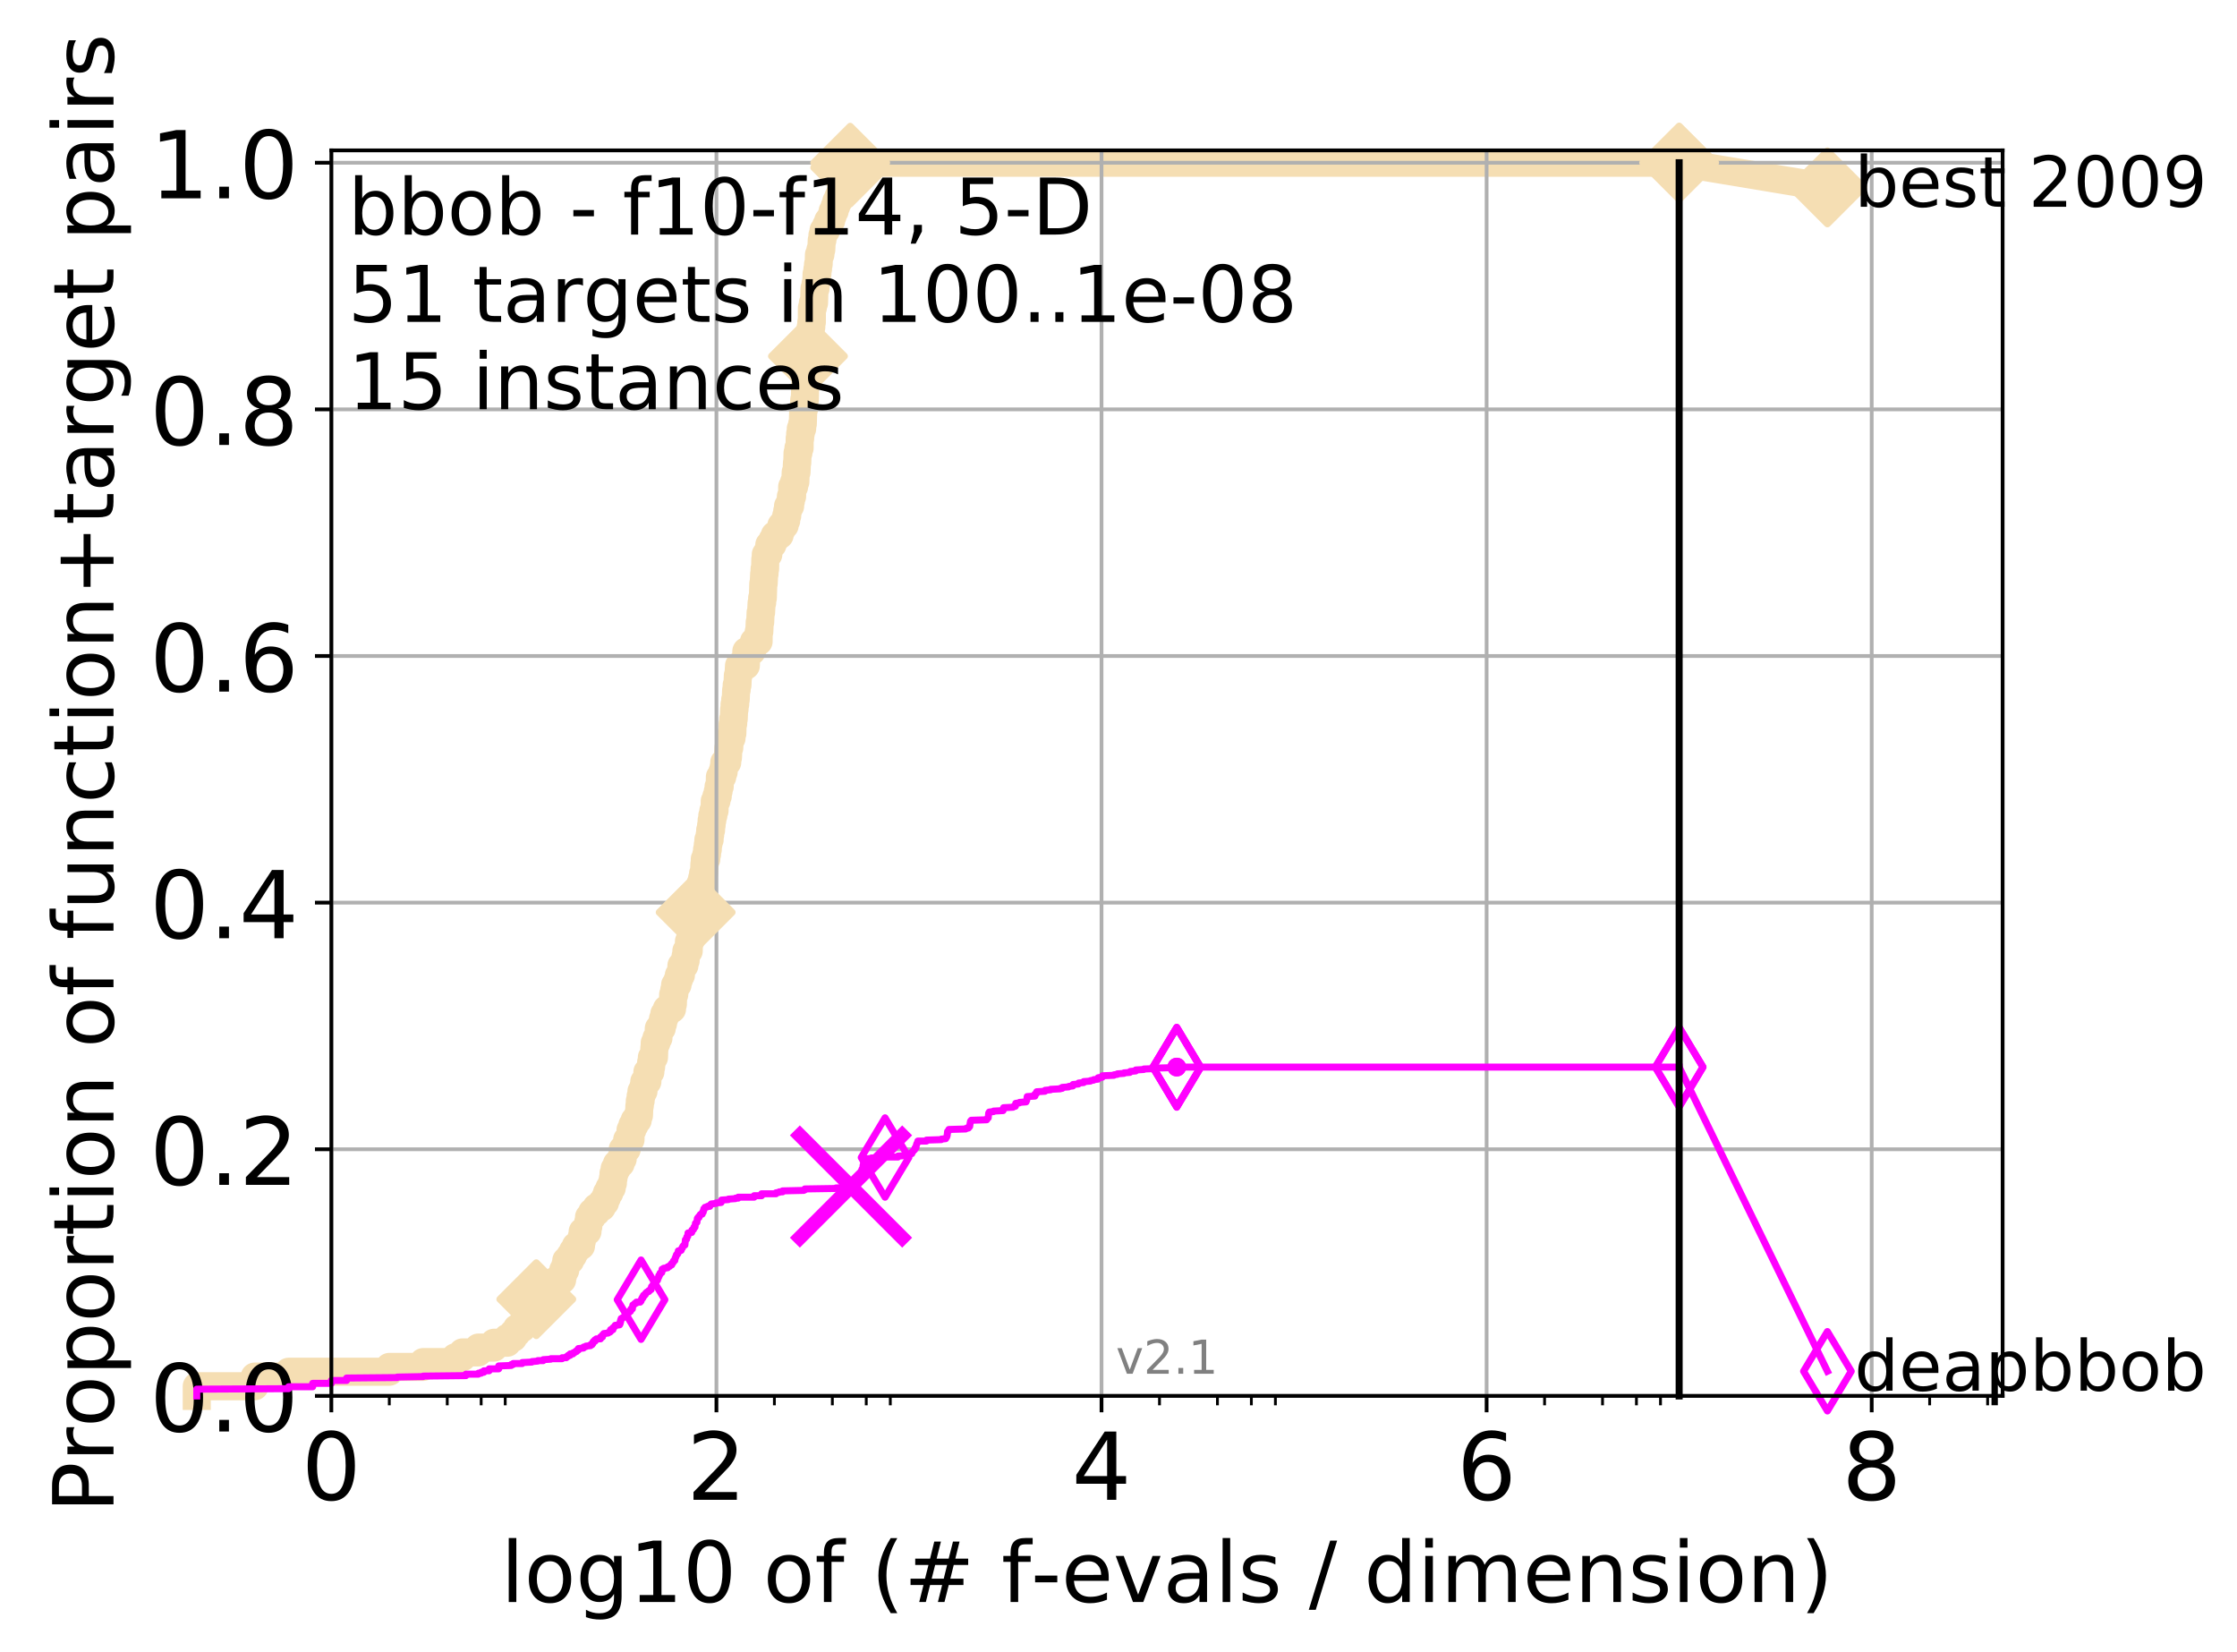 <?xml version="1.0" encoding="utf-8" standalone="no"?>
<!DOCTYPE svg PUBLIC "-//W3C//DTD SVG 1.1//EN"
  "http://www.w3.org/Graphics/SVG/1.1/DTD/svg11.dtd">
<!-- Created with matplotlib (http://matplotlib.org/) -->
<svg height="353pt" version="1.1" viewBox="0 0 478 353" width="478pt" xmlns="http://www.w3.org/2000/svg" xmlns:xlink="http://www.w3.org/1999/xlink">
 <defs>
  <style type="text/css">
*{stroke-linecap:butt;stroke-linejoin:round;}
  </style>
 </defs>
 <g id="figure_1">
  <g id="patch_1">
   <path d="M 0 353.222 
L 478.829 353.222 
L 478.829 0 
L 0 0 
z
" style="fill:#ffffff;"/>
  </g>
  <g id="axes_1">
   <g id="patch_2">
    <path d="M 70.8 298.245 
L 427.92 298.245 
L 427.92 32.133 
L 70.8 32.133 
z
" style="fill:#ffffff;"/>
   </g>
   <g id="line2d_1">
    <path d="M 42.042 298.245 
L 42.042 296.179 
L 54.428 296.179 
L 54.428 294.112 
L 61.673 294.112 
L 61.673 293.079 
L 83.185 293.079 
L 83.185 292.046 
L 90.43 292.046 
L 90.43 291.013 
L 97.273 291.013 
L 97.273 289.979 
L 98.828 289.979 
L 98.828 288.946 
L 102.21 288.946 
L 102.21 287.913 
L 105.57 287.913 
L 105.57 286.88 
L 108.397 286.88 
L 108.397 285.846 
L 109.659 285.846 
L 109.659 284.813 
L 110.453 284.813 
L 110.453 283.78 
L 111.582 283.78 
L 111.582 282.747 
L 112.644 282.747 
L 112.644 281.713 
L 112.984 281.713 
L 112.984 280.68 
L 113.646 280.68 
L 113.646 279.647 
L 114.595 279.647 
L 114.595 277.58 
L 116.072 277.58 
L 116.072 276.547 
L 117.698 276.547 
L 117.698 275.514 
L 118.458 275.514 
L 118.458 274.481 
L 118.948 274.481 
L 118.948 273.448 
L 120.116 273.448 
L 120.116 272.414 
L 120.341 272.414 
L 120.341 271.381 
L 120.782 271.381 
L 120.782 270.348 
L 120.999 270.348 
L 120.999 269.315 
L 121.84 269.315 
L 121.84 268.281 
L 122.445 268.281 
L 122.445 267.248 
L 123.031 267.248 
L 123.031 266.215 
L 124.149 266.215 
L 124.149 265.182 
L 124.328 265.182 
L 124.328 264.148 
L 124.506 264.148 
L 124.506 263.115 
L 125.537 263.115 
L 125.537 262.082 
L 125.703 262.082 
L 125.703 261.049 
L 125.868 261.049 
L 125.868 260.015 
L 126.512 260.015 
L 126.512 258.982 
L 127.436 258.982 
L 127.436 257.949 
L 128.599 257.949 
L 128.599 256.916 
L 129.289 256.916 
L 129.289 255.882 
L 129.69 255.882 
L 129.69 254.849 
L 130.212 254.849 
L 130.212 253.816 
L 130.719 253.816 
L 130.719 252.783 
L 130.967 252.783 
L 130.967 251.749 
L 131.09 251.749 
L 131.09 250.716 
L 131.333 250.716 
L 131.333 249.683 
L 131.81 249.683 
L 131.81 248.65 
L 132.614 248.65 
L 132.614 247.616 
L 133.058 247.616 
L 133.058 245.55 
L 133.914 245.55 
L 134.018 243.483 
L 134.731 243.483 
L 134.731 241.417 
L 135.126 241.417 
L 135.126 240.384 
L 135.608 240.384 
L 135.608 239.35 
L 136.261 239.35 
L 136.261 238.317 
L 136.534 238.317 
L 136.624 236.251 
L 136.713 236.251 
L 136.713 235.217 
L 136.891 235.217 
L 136.891 234.184 
L 137.067 234.184 
L 137.067 233.151 
L 137.5 233.151 
L 137.5 232.118 
L 137.67 232.118 
L 137.67 231.085 
L 138.335 231.085 
L 138.335 229.018 
L 138.976 229.018 
L 138.976 227.985 
L 139.133 227.985 
L 139.133 226.952 
L 139.288 226.952 
L 139.288 225.918 
L 139.746 225.918 
L 139.822 223.852 
L 139.896 223.852 
L 139.896 222.819 
L 140.266 222.819 
L 140.266 221.785 
L 140.7 221.785 
L 140.772 219.719 
L 141.401 219.719 
L 141.401 218.686 
L 141.674 218.686 
L 141.674 217.652 
L 141.943 217.652 
L 141.943 216.619 
L 142.468 216.619 
L 142.468 215.586 
L 143.597 215.586 
L 143.597 214.553 
L 143.779 214.553 
L 143.839 212.486 
L 144.077 212.486 
L 144.077 211.453 
L 144.254 211.453 
L 144.254 210.42 
L 144.773 210.42 
L 144.773 209.386 
L 145.055 209.386 
L 145.055 208.353 
L 145.498 208.353 
L 145.607 206.287 
L 146.247 206.287 
L 146.247 205.253 
L 146.507 205.253 
L 146.507 204.22 
L 146.661 204.22 
L 146.661 203.187 
L 147.166 203.187 
L 147.216 201.12 
L 147.511 201.12 
L 147.511 200.087 
L 147.754 200.087 
L 147.754 199.054 
L 147.993 199.054 
L 147.993 198.021 
L 148.229 198.021 
L 148.229 196.987 
L 148.6 196.987 
L 148.646 194.921 
L 148.964 194.921 
L 148.964 193.888 
L 149.188 193.888 
L 149.188 192.854 
L 149.321 192.854 
L 149.321 191.821 
L 149.583 191.821 
L 149.67 189.755 
L 149.713 189.755 
L 149.713 188.722 
L 150.013 188.722 
L 150.013 187.688 
L 150.224 187.688 
L 150.224 186.655 
L 150.432 186.655 
L 150.515 184.589 
L 150.597 184.589 
L 150.597 183.555 
L 150.923 183.555 
L 150.923 182.522 
L 151.084 182.522 
L 151.084 181.489 
L 151.243 181.489 
L 151.243 180.456 
L 151.361 180.456 
L 151.361 179.422 
L 151.635 179.422 
L 151.635 178.389 
L 151.751 178.389 
L 151.751 177.356 
L 151.942 177.356 
L 151.942 176.323 
L 152.056 176.323 
L 152.056 175.289 
L 152.207 175.289 
L 152.207 174.256 
L 152.431 174.256 
L 152.431 173.223 
L 152.688 173.223 
L 152.725 171.156 
L 153.086 171.156 
L 153.086 170.123 
L 153.369 170.123 
L 153.369 169.09 
L 153.544 169.09 
L 153.544 168.057 
L 153.787 168.057 
L 153.821 165.99 
L 154.328 165.99 
L 154.328 164.957 
L 154.626 164.957 
L 154.626 163.924 
L 154.756 163.924 
L 154.756 162.89 
L 155.396 162.89 
L 155.396 161.857 
L 155.552 161.857 
L 155.645 159.791 
L 155.83 159.791 
L 155.922 157.724 
L 156.314 157.724 
L 156.314 156.691 
L 156.492 156.691 
L 156.551 154.624 
L 156.668 154.624 
L 156.668 153.591 
L 156.785 153.591 
L 156.872 151.525 
L 156.958 151.525 
L 156.958 150.491 
L 157.101 150.491 
L 157.101 149.458 
L 157.215 149.458 
L 157.3 147.392 
L 157.413 147.392 
L 157.413 146.359 
L 157.58 146.359 
L 157.663 144.292 
L 157.801 144.292 
L 157.911 142.226 
L 159.376 142.226 
L 159.477 139.126 
L 160.638 139.126 
L 160.638 138.093 
L 161.1 138.093 
L 161.1 137.059 
L 162.098 137.059 
L 162.12 134.993 
L 162.249 134.993 
L 162.334 132.926 
L 162.44 132.926 
L 162.525 130.86 
L 162.63 130.86 
L 162.734 128.793 
L 162.859 128.793 
L 162.859 127.76 
L 163.003 127.76 
L 163.105 124.66 
L 163.187 124.66 
L 163.288 122.594 
L 163.369 122.594 
L 163.369 121.561 
L 163.489 121.561 
L 163.529 119.494 
L 163.628 119.494 
L 163.628 118.461 
L 164.174 118.461 
L 164.174 117.428 
L 164.384 117.428 
L 164.384 116.394 
L 165.055 116.394 
L 165.055 115.361 
L 165.56 115.361 
L 165.56 114.328 
L 166.596 114.328 
L 166.596 113.295 
L 166.962 113.295 
L 166.962 112.261 
L 167.671 112.261 
L 167.671 111.228 
L 167.999 111.228 
L 167.999 110.195 
L 168.215 110.195 
L 168.215 109.162 
L 168.383 109.162 
L 168.383 108.128 
L 168.833 108.128 
L 168.833 107.095 
L 168.995 107.095 
L 168.995 106.062 
L 169.257 106.062 
L 169.271 103.995 
L 169.685 103.995 
L 169.685 102.962 
L 169.952 102.962 
L 170.021 100.896 
L 170.2 100.896 
L 170.296 98.829 
L 170.364 98.829 
L 170.418 96.763 
L 170.607 96.763 
L 170.607 95.73 
L 170.86 95.73 
L 170.873 93.663 
L 170.978 93.663 
L 170.978 92.63 
L 171.109 92.63 
L 171.109 91.597 
L 171.406 91.597 
L 171.406 90.563 
L 171.547 90.563 
L 171.636 87.464 
L 171.787 87.464 
L 171.849 85.397 
L 171.986 85.397 
L 172.048 82.297 
L 172.245 82.297 
L 172.318 80.231 
L 172.464 80.231 
L 172.536 77.131 
L 172.644 77.131 
L 172.644 76.098 
L 172.775 76.098 
L 172.799 74.031 
L 172.988 74.031 
L 172.999 71.965 
L 173.174 71.965 
L 173.232 69.898 
L 173.359 69.898 
L 173.359 68.865 
L 173.474 68.865 
L 173.485 65.765 
L 173.689 65.765 
L 173.689 64.732 
L 173.947 64.732 
L 174.036 61.632 
L 174.267 61.632 
L 174.267 60.599 
L 174.408 60.599 
L 174.484 58.533 
L 174.666 58.533 
L 174.666 57.5 
L 174.794 57.5 
L 174.794 56.466 
L 174.931 56.466 
L 174.994 54.4 
L 175.306 54.4 
L 175.306 53.367 
L 175.491 53.367 
L 175.592 51.3 
L 175.734 51.3 
L 175.734 50.267 
L 175.964 50.267 
L 175.964 49.234 
L 176.521 49.234 
L 176.521 48.2 
L 176.958 48.2 
L 176.958 47.167 
L 177.604 47.167 
L 177.604 46.134 
L 177.919 46.134 
L 177.919 45.101 
L 178.35 45.101 
L 178.35 44.067 
L 178.694 44.067 
L 178.694 43.034 
L 179.157 43.034 
L 179.157 42.001 
L 179.575 42.001 
L 179.575 40.968 
L 180 40.968 
L 180 39.934 
L 180.237 39.934 
L 180.237 38.901 
L 180.508 38.901 
L 180.508 37.868 
L 180.897 37.868 
L 180.897 36.835 
L 181.373 36.835 
L 181.373 35.801 
L 181.671 35.801 
L 181.671 34.768 
L 358.8 34.768 
L 358.8 34.768 
" style="fill:none;stroke:#f5deb3;stroke-linecap:square;stroke-width:6;"/>
   </g>
   <g id="line2d_2"/>
   <g id="line2d_3">
    <path d="M 358.8 34.768 
L 390.48 40.038 
" style="fill:none;stroke:#f5deb3;stroke-linecap:square;stroke-width:6;"/>
    <defs>
     <path d="M -0 7.778 
L 7.778 0 
L 0 -7.778 
L -7.778 -0 
z
" id="mdf86926285" style="stroke:#f5deb3;stroke-linejoin:miter;stroke-width:1.5;"/>
    </defs>
    <g>
     <use style="fill:#f5deb3;stroke:#f5deb3;stroke-linejoin:miter;stroke-width:1.5;" x="358.8" xlink:href="#mdf86926285" y="34.768"/>
     <use style="fill:#f5deb3;stroke:#f5deb3;stroke-linejoin:miter;stroke-width:1.5;" x="390.48" xlink:href="#mdf86926285" y="40.038"/>
    </g>
   </g>
   <g id="matplotlib.axis_1">
    <g id="xtick_1">
     <g id="line2d_4">
      <path clip-path="url(#pdba7959720)" d="M 70.8 298.245 
L 70.8 32.133 
" style="fill:none;stroke:#b0b0b0;stroke-linecap:square;stroke-width:0.8;"/>
     </g>
     <g id="line2d_5">
      <defs>
       <path d="M 0 0 
L 0 3.5 
" id="me8341e1694" style="stroke:#000000;stroke-width:0.8;"/>
      </defs>
      <g>
       <use style="stroke:#000000;stroke-width:0.8;" x="70.8" xlink:href="#me8341e1694" y="298.245"/>
      </g>
     </g>
     <g id="text_1">
      <!-- 0 -->
      <defs>
       <path d="M 31.781 66.406 
Q 24.172 66.406 20.328 58.906 
Q 16.5 51.422 16.5 36.375 
Q 16.5 21.391 20.328 13.891 
Q 24.172 6.391 31.781 6.391 
Q 39.453 6.391 43.281 13.891 
Q 47.125 21.391 47.125 36.375 
Q 47.125 51.422 43.281 58.906 
Q 39.453 66.406 31.781 66.406 
M 31.781 74.219 
Q 44.047 74.219 50.516 64.516 
Q 56.984 54.828 56.984 36.375 
Q 56.984 17.969 50.516 8.266 
Q 44.047 -1.422 31.781 -1.422 
Q 19.531 -1.422 13.062 8.266 
Q 6.594 17.969 6.594 36.375 
Q 6.594 54.828 13.062 64.516 
Q 19.531 74.219 31.781 74.219 
" id="DejaVuSans-30"/>
      </defs>
      <g transform="translate(64.438 320.442)scale(0.2 -0.2)">
       <use xlink:href="#DejaVuSans-30"/>
      </g>
     </g>
    </g>
    <g id="xtick_2">
     <g id="line2d_6">
      <path clip-path="url(#pdba7959720)" d="M 153.086 298.245 
L 153.086 32.133 
" style="fill:none;stroke:#b0b0b0;stroke-linecap:square;stroke-width:0.8;"/>
     </g>
     <g id="line2d_7">
      <g>
       <use style="stroke:#000000;stroke-width:0.8;" x="153.086" xlink:href="#me8341e1694" y="298.245"/>
      </g>
     </g>
     <g id="text_2">
      <!-- 2 -->
      <defs>
       <path d="M 19.188 8.297 
L 53.609 8.297 
L 53.609 0 
L 7.328 0 
L 7.328 8.297 
Q 12.938 14.109 22.625 23.891 
Q 32.328 33.688 34.812 36.531 
Q 39.547 41.844 41.422 45.531 
Q 43.312 49.219 43.312 52.781 
Q 43.312 58.594 39.234 62.25 
Q 35.156 65.922 28.609 65.922 
Q 23.969 65.922 18.812 64.312 
Q 13.672 62.703 7.812 59.422 
L 7.812 69.391 
Q 13.766 71.781 18.938 73 
Q 24.125 74.219 28.422 74.219 
Q 39.75 74.219 46.484 68.547 
Q 53.219 62.891 53.219 53.422 
Q 53.219 48.922 51.531 44.891 
Q 49.859 40.875 45.406 35.406 
Q 44.188 33.984 37.641 27.219 
Q 31.109 20.453 19.188 8.297 
" id="DejaVuSans-32"/>
      </defs>
      <g transform="translate(146.723 320.442)scale(0.2 -0.2)">
       <use xlink:href="#DejaVuSans-32"/>
      </g>
     </g>
    </g>
    <g id="xtick_3">
     <g id="line2d_8">
      <path clip-path="url(#pdba7959720)" d="M 235.371 298.245 
L 235.371 32.133 
" style="fill:none;stroke:#b0b0b0;stroke-linecap:square;stroke-width:0.8;"/>
     </g>
     <g id="line2d_9">
      <g>
       <use style="stroke:#000000;stroke-width:0.8;" x="235.371" xlink:href="#me8341e1694" y="298.245"/>
      </g>
     </g>
     <g id="text_3">
      <!-- 4 -->
      <defs>
       <path d="M 37.797 64.312 
L 12.891 25.391 
L 37.797 25.391 
z
M 35.203 72.906 
L 47.609 72.906 
L 47.609 25.391 
L 58.016 25.391 
L 58.016 17.188 
L 47.609 17.188 
L 47.609 0 
L 37.797 0 
L 37.797 17.188 
L 4.891 17.188 
L 4.891 26.703 
z
" id="DejaVuSans-34"/>
      </defs>
      <g transform="translate(229.009 320.442)scale(0.2 -0.2)">
       <use xlink:href="#DejaVuSans-34"/>
      </g>
     </g>
    </g>
    <g id="xtick_4">
     <g id="line2d_10">
      <path clip-path="url(#pdba7959720)" d="M 317.657 298.245 
L 317.657 32.133 
" style="fill:none;stroke:#b0b0b0;stroke-linecap:square;stroke-width:0.8;"/>
     </g>
     <g id="line2d_11">
      <g>
       <use style="stroke:#000000;stroke-width:0.8;" x="317.657" xlink:href="#me8341e1694" y="298.245"/>
      </g>
     </g>
     <g id="text_4">
      <!-- 6 -->
      <defs>
       <path d="M 33.016 40.375 
Q 26.375 40.375 22.484 35.828 
Q 18.609 31.297 18.609 23.391 
Q 18.609 15.531 22.484 10.953 
Q 26.375 6.391 33.016 6.391 
Q 39.656 6.391 43.531 10.953 
Q 47.406 15.531 47.406 23.391 
Q 47.406 31.297 43.531 35.828 
Q 39.656 40.375 33.016 40.375 
M 52.594 71.297 
L 52.594 62.312 
Q 48.875 64.062 45.094 64.984 
Q 41.312 65.922 37.594 65.922 
Q 27.828 65.922 22.672 59.328 
Q 17.531 52.734 16.797 39.406 
Q 19.672 43.656 24.016 45.922 
Q 28.375 48.188 33.594 48.188 
Q 44.578 48.188 50.953 41.516 
Q 57.328 34.859 57.328 23.391 
Q 57.328 12.156 50.688 5.359 
Q 44.047 -1.422 33.016 -1.422 
Q 20.359 -1.422 13.672 8.266 
Q 6.984 17.969 6.984 36.375 
Q 6.984 53.656 15.188 63.938 
Q 23.391 74.219 37.203 74.219 
Q 40.922 74.219 44.703 73.484 
Q 48.484 72.75 52.594 71.297 
" id="DejaVuSans-36"/>
      </defs>
      <g transform="translate(311.295 320.442)scale(0.2 -0.2)">
       <use xlink:href="#DejaVuSans-36"/>
      </g>
     </g>
    </g>
    <g id="xtick_5">
     <g id="line2d_12">
      <path clip-path="url(#pdba7959720)" d="M 399.943 298.245 
L 399.943 32.133 
" style="fill:none;stroke:#b0b0b0;stroke-linecap:square;stroke-width:0.8;"/>
     </g>
     <g id="line2d_13">
      <g>
       <use style="stroke:#000000;stroke-width:0.8;" x="399.943" xlink:href="#me8341e1694" y="298.245"/>
      </g>
     </g>
     <g id="text_5">
      <!-- 8 -->
      <defs>
       <path d="M 31.781 34.625 
Q 24.75 34.625 20.719 30.859 
Q 16.703 27.094 16.703 20.516 
Q 16.703 13.922 20.719 10.156 
Q 24.75 6.391 31.781 6.391 
Q 38.812 6.391 42.859 10.172 
Q 46.922 13.969 46.922 20.516 
Q 46.922 27.094 42.891 30.859 
Q 38.875 34.625 31.781 34.625 
M 21.922 38.812 
Q 15.578 40.375 12.031 44.719 
Q 8.5 49.078 8.5 55.328 
Q 8.5 64.062 14.719 69.141 
Q 20.953 74.219 31.781 74.219 
Q 42.672 74.219 48.875 69.141 
Q 55.078 64.062 55.078 55.328 
Q 55.078 49.078 51.531 44.719 
Q 48 40.375 41.703 38.812 
Q 48.828 37.156 52.797 32.312 
Q 56.781 27.484 56.781 20.516 
Q 56.781 9.906 50.312 4.234 
Q 43.844 -1.422 31.781 -1.422 
Q 19.734 -1.422 13.25 4.234 
Q 6.781 9.906 6.781 20.516 
Q 6.781 27.484 10.781 32.312 
Q 14.797 37.156 21.922 38.812 
M 18.312 54.391 
Q 18.312 48.734 21.844 45.562 
Q 25.391 42.391 31.781 42.391 
Q 38.141 42.391 41.719 45.562 
Q 45.312 48.734 45.312 54.391 
Q 45.312 60.062 41.719 63.234 
Q 38.141 66.406 31.781 66.406 
Q 25.391 66.406 21.844 63.234 
Q 18.312 60.062 18.312 54.391 
" id="DejaVuSans-38"/>
      </defs>
      <g transform="translate(393.58 320.442)scale(0.2 -0.2)">
       <use xlink:href="#DejaVuSans-38"/>
      </g>
     </g>
    </g>
    <g id="xtick_6">
     <g id="line2d_14">
      <defs>
       <path d="M 0 0 
L 0 2 
" id="m1ea58623f5" style="stroke:#000000;stroke-width:0.6;"/>
      </defs>
      <g>
       <use style="stroke:#000000;stroke-width:0.6;" x="83.185" xlink:href="#m1ea58623f5" y="298.245"/>
      </g>
     </g>
    </g>
    <g id="xtick_7">
     <g id="line2d_15">
      <g>
       <use style="stroke:#000000;stroke-width:0.6;" x="95.57" xlink:href="#m1ea58623f5" y="298.245"/>
      </g>
     </g>
    </g>
    <g id="xtick_8">
     <g id="line2d_16">
      <g>
       <use style="stroke:#000000;stroke-width:0.6;" x="102.815" xlink:href="#m1ea58623f5" y="298.245"/>
      </g>
     </g>
    </g>
    <g id="xtick_9">
     <g id="line2d_17">
      <g>
       <use style="stroke:#000000;stroke-width:0.6;" x="107.956" xlink:href="#m1ea58623f5" y="298.245"/>
      </g>
     </g>
    </g>
    <g id="xtick_10">
     <g id="line2d_18">
      <g>
       <use style="stroke:#000000;stroke-width:0.6;" x="165.471" xlink:href="#m1ea58623f5" y="298.245"/>
      </g>
     </g>
    </g>
    <g id="xtick_11">
     <g id="line2d_19">
      <g>
       <use style="stroke:#000000;stroke-width:0.6;" x="177.856" xlink:href="#m1ea58623f5" y="298.245"/>
      </g>
     </g>
    </g>
    <g id="xtick_12">
     <g id="line2d_20">
      <g>
       <use style="stroke:#000000;stroke-width:0.6;" x="185.101" xlink:href="#m1ea58623f5" y="298.245"/>
      </g>
     </g>
    </g>
    <g id="xtick_13">
     <g id="line2d_21">
      <g>
       <use style="stroke:#000000;stroke-width:0.6;" x="190.241" xlink:href="#m1ea58623f5" y="298.245"/>
      </g>
     </g>
    </g>
    <g id="xtick_14">
     <g id="line2d_22">
      <g>
       <use style="stroke:#000000;stroke-width:0.6;" x="247.757" xlink:href="#m1ea58623f5" y="298.245"/>
      </g>
     </g>
    </g>
    <g id="xtick_15">
     <g id="line2d_23">
      <g>
       <use style="stroke:#000000;stroke-width:0.6;" x="260.142" xlink:href="#m1ea58623f5" y="298.245"/>
      </g>
     </g>
    </g>
    <g id="xtick_16">
     <g id="line2d_24">
      <g>
       <use style="stroke:#000000;stroke-width:0.6;" x="267.387" xlink:href="#m1ea58623f5" y="298.245"/>
      </g>
     </g>
    </g>
    <g id="xtick_17">
     <g id="line2d_25">
      <g>
       <use style="stroke:#000000;stroke-width:0.6;" x="272.527" xlink:href="#m1ea58623f5" y="298.245"/>
      </g>
     </g>
    </g>
    <g id="xtick_18">
     <g id="line2d_26">
      <g>
       <use style="stroke:#000000;stroke-width:0.6;" x="330.042" xlink:href="#m1ea58623f5" y="298.245"/>
      </g>
     </g>
    </g>
    <g id="xtick_19">
     <g id="line2d_27">
      <g>
       <use style="stroke:#000000;stroke-width:0.6;" x="342.428" xlink:href="#m1ea58623f5" y="298.245"/>
      </g>
     </g>
    </g>
    <g id="xtick_20">
     <g id="line2d_28">
      <g>
       <use style="stroke:#000000;stroke-width:0.6;" x="349.673" xlink:href="#m1ea58623f5" y="298.245"/>
      </g>
     </g>
    </g>
    <g id="xtick_21">
     <g id="line2d_29">
      <g>
       <use style="stroke:#000000;stroke-width:0.6;" x="354.813" xlink:href="#m1ea58623f5" y="298.245"/>
      </g>
     </g>
    </g>
    <g id="xtick_22">
     <g id="line2d_30">
      <g>
       <use style="stroke:#000000;stroke-width:0.6;" x="412.328" xlink:href="#m1ea58623f5" y="298.245"/>
      </g>
     </g>
    </g>
    <g id="xtick_23">
     <g id="line2d_31">
      <g>
       <use style="stroke:#000000;stroke-width:0.6;" x="424.713" xlink:href="#m1ea58623f5" y="298.245"/>
      </g>
     </g>
    </g>
    <g id="text_6">
     <!-- log10 of (# f-evals / dimension) -->
     <defs>
      <path d="M 9.422 75.984 
L 18.406 75.984 
L 18.406 0 
L 9.422 0 
z
" id="DejaVuSans-6c"/>
      <path d="M 30.609 48.391 
Q 23.391 48.391 19.188 42.75 
Q 14.984 37.109 14.984 27.297 
Q 14.984 17.484 19.156 11.844 
Q 23.344 6.203 30.609 6.203 
Q 37.797 6.203 41.984 11.859 
Q 46.188 17.531 46.188 27.297 
Q 46.188 37.016 41.984 42.703 
Q 37.797 48.391 30.609 48.391 
M 30.609 56 
Q 42.328 56 49.016 48.375 
Q 55.719 40.766 55.719 27.297 
Q 55.719 13.875 49.016 6.219 
Q 42.328 -1.422 30.609 -1.422 
Q 18.844 -1.422 12.172 6.219 
Q 5.516 13.875 5.516 27.297 
Q 5.516 40.766 12.172 48.375 
Q 18.844 56 30.609 56 
" id="DejaVuSans-6f"/>
      <path d="M 45.406 27.984 
Q 45.406 37.75 41.375 43.109 
Q 37.359 48.484 30.078 48.484 
Q 22.859 48.484 18.828 43.109 
Q 14.797 37.75 14.797 27.984 
Q 14.797 18.266 18.828 12.891 
Q 22.859 7.516 30.078 7.516 
Q 37.359 7.516 41.375 12.891 
Q 45.406 18.266 45.406 27.984 
M 54.391 6.781 
Q 54.391 -7.172 48.188 -13.984 
Q 42 -20.797 29.203 -20.797 
Q 24.469 -20.797 20.266 -20.094 
Q 16.062 -19.391 12.109 -17.922 
L 12.109 -9.188 
Q 16.062 -11.328 19.922 -12.344 
Q 23.781 -13.375 27.781 -13.375 
Q 36.625 -13.375 41.016 -8.766 
Q 45.406 -4.156 45.406 5.172 
L 45.406 9.625 
Q 42.625 4.781 38.281 2.391 
Q 33.938 0 27.875 0 
Q 17.828 0 11.672 7.656 
Q 5.516 15.328 5.516 27.984 
Q 5.516 40.672 11.672 48.328 
Q 17.828 56 27.875 56 
Q 33.938 56 38.281 53.609 
Q 42.625 51.219 45.406 46.391 
L 45.406 54.688 
L 54.391 54.688 
z
" id="DejaVuSans-67"/>
      <path d="M 12.406 8.297 
L 28.516 8.297 
L 28.516 63.922 
L 10.984 60.406 
L 10.984 69.391 
L 28.422 72.906 
L 38.281 72.906 
L 38.281 8.297 
L 54.391 8.297 
L 54.391 0 
L 12.406 0 
z
" id="DejaVuSans-31"/>
      <path id="DejaVuSans-20"/>
      <path d="M 37.109 75.984 
L 37.109 68.5 
L 28.516 68.5 
Q 23.688 68.5 21.797 66.547 
Q 19.922 64.594 19.922 59.516 
L 19.922 54.688 
L 34.719 54.688 
L 34.719 47.703 
L 19.922 47.703 
L 19.922 0 
L 10.891 0 
L 10.891 47.703 
L 2.297 47.703 
L 2.297 54.688 
L 10.891 54.688 
L 10.891 58.5 
Q 10.891 67.625 15.141 71.797 
Q 19.391 75.984 28.609 75.984 
z
" id="DejaVuSans-66"/>
      <path d="M 31 75.875 
Q 24.469 64.656 21.281 53.656 
Q 18.109 42.672 18.109 31.391 
Q 18.109 20.125 21.312 9.062 
Q 24.516 -2 31 -13.188 
L 23.188 -13.188 
Q 15.875 -1.703 12.234 9.375 
Q 8.594 20.453 8.594 31.391 
Q 8.594 42.281 12.203 53.312 
Q 15.828 64.359 23.188 75.875 
z
" id="DejaVuSans-28"/>
      <path d="M 51.125 44 
L 36.922 44 
L 32.812 27.688 
L 47.125 27.688 
z
M 43.797 71.781 
L 38.719 51.516 
L 52.984 51.516 
L 58.109 71.781 
L 65.922 71.781 
L 60.891 51.516 
L 76.125 51.516 
L 76.125 44 
L 58.984 44 
L 54.984 27.688 
L 70.516 27.688 
L 70.516 20.219 
L 53.078 20.219 
L 48 0 
L 40.188 0 
L 45.219 20.219 
L 30.906 20.219 
L 25.875 0 
L 18.016 0 
L 23.094 20.219 
L 7.719 20.219 
L 7.719 27.688 
L 24.906 27.688 
L 29 44 
L 13.281 44 
L 13.281 51.516 
L 30.906 51.516 
L 35.891 71.781 
z
" id="DejaVuSans-23"/>
      <path d="M 4.891 31.391 
L 31.203 31.391 
L 31.203 23.391 
L 4.891 23.391 
z
" id="DejaVuSans-2d"/>
      <path d="M 56.203 29.594 
L 56.203 25.203 
L 14.891 25.203 
Q 15.484 15.922 20.484 11.062 
Q 25.484 6.203 34.422 6.203 
Q 39.594 6.203 44.453 7.469 
Q 49.312 8.734 54.109 11.281 
L 54.109 2.781 
Q 49.266 0.734 44.188 -0.344 
Q 39.109 -1.422 33.891 -1.422 
Q 20.797 -1.422 13.156 6.188 
Q 5.516 13.812 5.516 26.812 
Q 5.516 40.234 12.766 48.109 
Q 20.016 56 32.328 56 
Q 43.359 56 49.781 48.891 
Q 56.203 41.797 56.203 29.594 
M 47.219 32.234 
Q 47.125 39.594 43.094 43.984 
Q 39.062 48.391 32.422 48.391 
Q 24.906 48.391 20.391 44.141 
Q 15.875 39.891 15.188 32.172 
z
" id="DejaVuSans-65"/>
      <path d="M 2.984 54.688 
L 12.5 54.688 
L 29.594 8.797 
L 46.688 54.688 
L 56.203 54.688 
L 35.688 0 
L 23.484 0 
z
" id="DejaVuSans-76"/>
      <path d="M 34.281 27.484 
Q 23.391 27.484 19.188 25 
Q 14.984 22.516 14.984 16.5 
Q 14.984 11.719 18.141 8.906 
Q 21.297 6.109 26.703 6.109 
Q 34.188 6.109 38.703 11.406 
Q 43.219 16.703 43.219 25.484 
L 43.219 27.484 
z
M 52.203 31.203 
L 52.203 0 
L 43.219 0 
L 43.219 8.297 
Q 40.141 3.328 35.547 0.953 
Q 30.953 -1.422 24.312 -1.422 
Q 15.922 -1.422 10.953 3.297 
Q 6 8.016 6 15.922 
Q 6 25.141 12.172 29.828 
Q 18.359 34.516 30.609 34.516 
L 43.219 34.516 
L 43.219 35.406 
Q 43.219 41.609 39.141 45 
Q 35.062 48.391 27.688 48.391 
Q 23 48.391 18.547 47.266 
Q 14.109 46.141 10.016 43.891 
L 10.016 52.203 
Q 14.938 54.109 19.578 55.047 
Q 24.219 56 28.609 56 
Q 40.484 56 46.344 49.844 
Q 52.203 43.703 52.203 31.203 
" id="DejaVuSans-61"/>
      <path d="M 44.281 53.078 
L 44.281 44.578 
Q 40.484 46.531 36.375 47.5 
Q 32.281 48.484 27.875 48.484 
Q 21.188 48.484 17.844 46.438 
Q 14.5 44.391 14.5 40.281 
Q 14.5 37.156 16.891 35.375 
Q 19.281 33.594 26.516 31.984 
L 29.594 31.297 
Q 39.156 29.25 43.188 25.516 
Q 47.219 21.781 47.219 15.094 
Q 47.219 7.469 41.188 3.016 
Q 35.156 -1.422 24.609 -1.422 
Q 20.219 -1.422 15.453 -0.562 
Q 10.688 0.297 5.422 2 
L 5.422 11.281 
Q 10.406 8.688 15.234 7.391 
Q 20.062 6.109 24.812 6.109 
Q 31.156 6.109 34.562 8.281 
Q 37.984 10.453 37.984 14.406 
Q 37.984 18.062 35.516 20.016 
Q 33.062 21.969 24.703 23.781 
L 21.578 24.516 
Q 13.234 26.266 9.516 29.906 
Q 5.812 33.547 5.812 39.891 
Q 5.812 47.609 11.281 51.797 
Q 16.75 56 26.812 56 
Q 31.781 56 36.172 55.266 
Q 40.578 54.547 44.281 53.078 
" id="DejaVuSans-73"/>
      <path d="M 25.391 72.906 
L 33.688 72.906 
L 8.297 -9.281 
L 0 -9.281 
z
" id="DejaVuSans-2f"/>
      <path d="M 45.406 46.391 
L 45.406 75.984 
L 54.391 75.984 
L 54.391 0 
L 45.406 0 
L 45.406 8.203 
Q 42.578 3.328 38.25 0.953 
Q 33.938 -1.422 27.875 -1.422 
Q 17.969 -1.422 11.734 6.484 
Q 5.516 14.406 5.516 27.297 
Q 5.516 40.188 11.734 48.094 
Q 17.969 56 27.875 56 
Q 33.938 56 38.25 53.625 
Q 42.578 51.266 45.406 46.391 
M 14.797 27.297 
Q 14.797 17.391 18.875 11.75 
Q 22.953 6.109 30.078 6.109 
Q 37.203 6.109 41.297 11.75 
Q 45.406 17.391 45.406 27.297 
Q 45.406 37.203 41.297 42.844 
Q 37.203 48.484 30.078 48.484 
Q 22.953 48.484 18.875 42.844 
Q 14.797 37.203 14.797 27.297 
" id="DejaVuSans-64"/>
      <path d="M 9.422 54.688 
L 18.406 54.688 
L 18.406 0 
L 9.422 0 
z
M 9.422 75.984 
L 18.406 75.984 
L 18.406 64.594 
L 9.422 64.594 
z
" id="DejaVuSans-69"/>
      <path d="M 52 44.188 
Q 55.375 50.25 60.062 53.125 
Q 64.75 56 71.094 56 
Q 79.641 56 84.281 50.016 
Q 88.922 44.047 88.922 33.016 
L 88.922 0 
L 79.891 0 
L 79.891 32.719 
Q 79.891 40.578 77.094 44.375 
Q 74.312 48.188 68.609 48.188 
Q 61.625 48.188 57.562 43.547 
Q 53.516 38.922 53.516 30.906 
L 53.516 0 
L 44.484 0 
L 44.484 32.719 
Q 44.484 40.625 41.703 44.406 
Q 38.922 48.188 33.109 48.188 
Q 26.219 48.188 22.156 43.531 
Q 18.109 38.875 18.109 30.906 
L 18.109 0 
L 9.078 0 
L 9.078 54.688 
L 18.109 54.688 
L 18.109 46.188 
Q 21.188 51.219 25.484 53.609 
Q 29.781 56 35.688 56 
Q 41.656 56 45.828 52.969 
Q 50 49.953 52 44.188 
" id="DejaVuSans-6d"/>
      <path d="M 54.891 33.016 
L 54.891 0 
L 45.906 0 
L 45.906 32.719 
Q 45.906 40.484 42.875 44.328 
Q 39.844 48.188 33.797 48.188 
Q 26.516 48.188 22.312 43.547 
Q 18.109 38.922 18.109 30.906 
L 18.109 0 
L 9.078 0 
L 9.078 54.688 
L 18.109 54.688 
L 18.109 46.188 
Q 21.344 51.125 25.703 53.562 
Q 30.078 56 35.797 56 
Q 45.219 56 50.047 50.172 
Q 54.891 44.344 54.891 33.016 
" id="DejaVuSans-6e"/>
      <path d="M 8.016 75.875 
L 15.828 75.875 
Q 23.141 64.359 26.781 53.312 
Q 30.422 42.281 30.422 31.391 
Q 30.422 20.453 26.781 9.375 
Q 23.141 -1.703 15.828 -13.188 
L 8.016 -13.188 
Q 14.5 -2 17.703 9.062 
Q 20.906 20.125 20.906 31.391 
Q 20.906 42.672 17.703 53.656 
Q 14.5 64.656 8.016 75.875 
" id="DejaVuSans-29"/>
     </defs>
     <g transform="translate(107.015 342.279)scale(0.18 -0.18)">
      <use xlink:href="#DejaVuSans-6c"/>
      <use x="27.783" xlink:href="#DejaVuSans-6f"/>
      <use x="88.965" xlink:href="#DejaVuSans-67"/>
      <use x="152.441" xlink:href="#DejaVuSans-31"/>
      <use x="216.064" xlink:href="#DejaVuSans-30"/>
      <use x="279.688" xlink:href="#DejaVuSans-20"/>
      <use x="311.475" xlink:href="#DejaVuSans-6f"/>
      <use x="372.656" xlink:href="#DejaVuSans-66"/>
      <use x="407.861" xlink:href="#DejaVuSans-20"/>
      <use x="439.648" xlink:href="#DejaVuSans-28"/>
      <use x="478.662" xlink:href="#DejaVuSans-23"/>
      <use x="562.451" xlink:href="#DejaVuSans-20"/>
      <use x="594.238" xlink:href="#DejaVuSans-66"/>
      <use x="629.365" xlink:href="#DejaVuSans-2d"/>
      <use x="665.449" xlink:href="#DejaVuSans-65"/>
      <use x="726.973" xlink:href="#DejaVuSans-76"/>
      <use x="786.152" xlink:href="#DejaVuSans-61"/>
      <use x="847.432" xlink:href="#DejaVuSans-6c"/>
      <use x="875.215" xlink:href="#DejaVuSans-73"/>
      <use x="927.314" xlink:href="#DejaVuSans-20"/>
      <use x="959.102" xlink:href="#DejaVuSans-2f"/>
      <use x="992.793" xlink:href="#DejaVuSans-20"/>
      <use x="1024.58" xlink:href="#DejaVuSans-64"/>
      <use x="1088.057" xlink:href="#DejaVuSans-69"/>
      <use x="1115.84" xlink:href="#DejaVuSans-6d"/>
      <use x="1213.252" xlink:href="#DejaVuSans-65"/>
      <use x="1274.775" xlink:href="#DejaVuSans-6e"/>
      <use x="1338.154" xlink:href="#DejaVuSans-73"/>
      <use x="1390.254" xlink:href="#DejaVuSans-69"/>
      <use x="1418.037" xlink:href="#DejaVuSans-6f"/>
      <use x="1479.219" xlink:href="#DejaVuSans-6e"/>
      <use x="1542.598" xlink:href="#DejaVuSans-29"/>
     </g>
    </g>
   </g>
   <g id="matplotlib.axis_2">
    <g id="ytick_1">
     <g id="line2d_32">
      <path clip-path="url(#pdba7959720)" d="M 70.8 298.245 
L 427.92 298.245 
" style="fill:none;stroke:#b0b0b0;stroke-linecap:square;stroke-width:0.8;"/>
     </g>
     <g id="line2d_33">
      <defs>
       <path d="M 0 0 
L -3.5 0 
" id="ma1c9bdf8d8" style="stroke:#000000;stroke-width:0.8;"/>
      </defs>
      <g>
       <use style="stroke:#000000;stroke-width:0.8;" x="70.8" xlink:href="#ma1c9bdf8d8" y="298.245"/>
      </g>
     </g>
     <g id="text_7">
      <!-- 0.0 -->
      <defs>
       <path d="M 10.688 12.406 
L 21 12.406 
L 21 0 
L 10.688 0 
z
" id="DejaVuSans-2e"/>
      </defs>
      <g transform="translate(31.994 305.844)scale(0.2 -0.2)">
       <use xlink:href="#DejaVuSans-30"/>
       <use x="63.623" xlink:href="#DejaVuSans-2e"/>
       <use x="95.41" xlink:href="#DejaVuSans-30"/>
      </g>
     </g>
    </g>
    <g id="ytick_2">
     <g id="line2d_34">
      <path clip-path="url(#pdba7959720)" d="M 70.8 245.55 
L 427.92 245.55 
" style="fill:none;stroke:#b0b0b0;stroke-linecap:square;stroke-width:0.8;"/>
     </g>
     <g id="line2d_35">
      <g>
       <use style="stroke:#000000;stroke-width:0.8;" x="70.8" xlink:href="#ma1c9bdf8d8" y="245.55"/>
      </g>
     </g>
     <g id="text_8">
      <!-- 0.2 -->
      <g transform="translate(31.994 253.148)scale(0.2 -0.2)">
       <use xlink:href="#DejaVuSans-30"/>
       <use x="63.623" xlink:href="#DejaVuSans-2e"/>
       <use x="95.41" xlink:href="#DejaVuSans-32"/>
      </g>
     </g>
    </g>
    <g id="ytick_3">
     <g id="line2d_36">
      <path clip-path="url(#pdba7959720)" d="M 70.8 192.854 
L 427.92 192.854 
" style="fill:none;stroke:#b0b0b0;stroke-linecap:square;stroke-width:0.8;"/>
     </g>
     <g id="line2d_37">
      <g>
       <use style="stroke:#000000;stroke-width:0.8;" x="70.8" xlink:href="#ma1c9bdf8d8" y="192.854"/>
      </g>
     </g>
     <g id="text_9">
      <!-- 0.4 -->
      <g transform="translate(31.994 200.453)scale(0.2 -0.2)">
       <use xlink:href="#DejaVuSans-30"/>
       <use x="63.623" xlink:href="#DejaVuSans-2e"/>
       <use x="95.41" xlink:href="#DejaVuSans-34"/>
      </g>
     </g>
    </g>
    <g id="ytick_4">
     <g id="line2d_38">
      <path clip-path="url(#pdba7959720)" d="M 70.8 140.159 
L 427.92 140.159 
" style="fill:none;stroke:#b0b0b0;stroke-linecap:square;stroke-width:0.8;"/>
     </g>
     <g id="line2d_39">
      <g>
       <use style="stroke:#000000;stroke-width:0.8;" x="70.8" xlink:href="#ma1c9bdf8d8" y="140.159"/>
      </g>
     </g>
     <g id="text_10">
      <!-- 0.6 -->
      <g transform="translate(31.994 147.757)scale(0.2 -0.2)">
       <use xlink:href="#DejaVuSans-30"/>
       <use x="63.623" xlink:href="#DejaVuSans-2e"/>
       <use x="95.41" xlink:href="#DejaVuSans-36"/>
      </g>
     </g>
    </g>
    <g id="ytick_5">
     <g id="line2d_40">
      <path clip-path="url(#pdba7959720)" d="M 70.8 87.464 
L 427.92 87.464 
" style="fill:none;stroke:#b0b0b0;stroke-linecap:square;stroke-width:0.8;"/>
     </g>
     <g id="line2d_41">
      <g>
       <use style="stroke:#000000;stroke-width:0.8;" x="70.8" xlink:href="#ma1c9bdf8d8" y="87.464"/>
      </g>
     </g>
     <g id="text_11">
      <!-- 0.8 -->
      <g transform="translate(31.994 95.062)scale(0.2 -0.2)">
       <use xlink:href="#DejaVuSans-30"/>
       <use x="63.623" xlink:href="#DejaVuSans-2e"/>
       <use x="95.41" xlink:href="#DejaVuSans-38"/>
      </g>
     </g>
    </g>
    <g id="ytick_6">
     <g id="line2d_42">
      <path clip-path="url(#pdba7959720)" d="M 70.8 34.768 
L 427.92 34.768 
" style="fill:none;stroke:#b0b0b0;stroke-linecap:square;stroke-width:0.8;"/>
     </g>
     <g id="line2d_43">
      <g>
       <use style="stroke:#000000;stroke-width:0.8;" x="70.8" xlink:href="#ma1c9bdf8d8" y="34.768"/>
      </g>
     </g>
     <g id="text_12">
      <!-- 1.0 -->
      <g transform="translate(31.994 42.367)scale(0.2 -0.2)">
       <use xlink:href="#DejaVuSans-31"/>
       <use x="63.623" xlink:href="#DejaVuSans-2e"/>
       <use x="95.41" xlink:href="#DejaVuSans-30"/>
      </g>
     </g>
    </g>
    <g id="text_13">
     <!-- Proportion of function+target pairs -->
     <defs>
      <path d="M 19.672 64.797 
L 19.672 37.406 
L 32.078 37.406 
Q 38.969 37.406 42.719 40.969 
Q 46.484 44.531 46.484 51.125 
Q 46.484 57.672 42.719 61.234 
Q 38.969 64.797 32.078 64.797 
z
M 9.812 72.906 
L 32.078 72.906 
Q 44.344 72.906 50.609 67.359 
Q 56.891 61.812 56.891 51.125 
Q 56.891 40.328 50.609 34.812 
Q 44.344 29.297 32.078 29.297 
L 19.672 29.297 
L 19.672 0 
L 9.812 0 
z
" id="DejaVuSans-50"/>
      <path d="M 41.109 46.297 
Q 39.594 47.172 37.812 47.578 
Q 36.031 48 33.891 48 
Q 26.266 48 22.188 43.047 
Q 18.109 38.094 18.109 28.812 
L 18.109 0 
L 9.078 0 
L 9.078 54.688 
L 18.109 54.688 
L 18.109 46.188 
Q 20.953 51.172 25.484 53.578 
Q 30.031 56 36.531 56 
Q 37.453 56 38.578 55.875 
Q 39.703 55.766 41.062 55.516 
z
" id="DejaVuSans-72"/>
      <path d="M 18.109 8.203 
L 18.109 -20.797 
L 9.078 -20.797 
L 9.078 54.688 
L 18.109 54.688 
L 18.109 46.391 
Q 20.953 51.266 25.266 53.625 
Q 29.594 56 35.594 56 
Q 45.562 56 51.781 48.094 
Q 58.016 40.188 58.016 27.297 
Q 58.016 14.406 51.781 6.484 
Q 45.562 -1.422 35.594 -1.422 
Q 29.594 -1.422 25.266 0.953 
Q 20.953 3.328 18.109 8.203 
M 48.688 27.297 
Q 48.688 37.203 44.609 42.844 
Q 40.531 48.484 33.406 48.484 
Q 26.266 48.484 22.188 42.844 
Q 18.109 37.203 18.109 27.297 
Q 18.109 17.391 22.188 11.75 
Q 26.266 6.109 33.406 6.109 
Q 40.531 6.109 44.609 11.75 
Q 48.688 17.391 48.688 27.297 
" id="DejaVuSans-70"/>
      <path d="M 18.312 70.219 
L 18.312 54.688 
L 36.812 54.688 
L 36.812 47.703 
L 18.312 47.703 
L 18.312 18.016 
Q 18.312 11.328 20.141 9.422 
Q 21.969 7.516 27.594 7.516 
L 36.812 7.516 
L 36.812 0 
L 27.594 0 
Q 17.188 0 13.234 3.875 
Q 9.281 7.766 9.281 18.016 
L 9.281 47.703 
L 2.688 47.703 
L 2.688 54.688 
L 9.281 54.688 
L 9.281 70.219 
z
" id="DejaVuSans-74"/>
      <path d="M 8.5 21.578 
L 8.5 54.688 
L 17.484 54.688 
L 17.484 21.922 
Q 17.484 14.156 20.5 10.266 
Q 23.531 6.391 29.594 6.391 
Q 36.859 6.391 41.078 11.031 
Q 45.312 15.672 45.312 23.688 
L 45.312 54.688 
L 54.297 54.688 
L 54.297 0 
L 45.312 0 
L 45.312 8.406 
Q 42.047 3.422 37.719 1 
Q 33.406 -1.422 27.688 -1.422 
Q 18.266 -1.422 13.375 4.438 
Q 8.5 10.297 8.5 21.578 
M 31.109 56 
z
" id="DejaVuSans-75"/>
      <path d="M 48.781 52.594 
L 48.781 44.188 
Q 44.969 46.297 41.141 47.344 
Q 37.312 48.391 33.406 48.391 
Q 24.656 48.391 19.812 42.844 
Q 14.984 37.312 14.984 27.297 
Q 14.984 17.281 19.812 11.734 
Q 24.656 6.203 33.406 6.203 
Q 37.312 6.203 41.141 7.25 
Q 44.969 8.297 48.781 10.406 
L 48.781 2.094 
Q 45.016 0.344 40.984 -0.531 
Q 36.969 -1.422 32.422 -1.422 
Q 20.062 -1.422 12.781 6.344 
Q 5.516 14.109 5.516 27.297 
Q 5.516 40.672 12.859 48.328 
Q 20.219 56 33.016 56 
Q 37.156 56 41.109 55.141 
Q 45.062 54.297 48.781 52.594 
" id="DejaVuSans-63"/>
      <path d="M 46 62.703 
L 46 35.5 
L 73.188 35.5 
L 73.188 27.203 
L 46 27.203 
L 46 0 
L 37.797 0 
L 37.797 27.203 
L 10.594 27.203 
L 10.594 35.5 
L 37.797 35.5 
L 37.797 62.703 
z
" id="DejaVuSans-2b"/>
     </defs>
     <g transform="translate(24.25 323.179)rotate(-90)scale(0.18 -0.18)">
      <use xlink:href="#DejaVuSans-50"/>
      <use x="60.287" xlink:href="#DejaVuSans-72"/>
      <use x="101.369" xlink:href="#DejaVuSans-6f"/>
      <use x="162.551" xlink:href="#DejaVuSans-70"/>
      <use x="226.027" xlink:href="#DejaVuSans-6f"/>
      <use x="287.209" xlink:href="#DejaVuSans-72"/>
      <use x="328.322" xlink:href="#DejaVuSans-74"/>
      <use x="367.531" xlink:href="#DejaVuSans-69"/>
      <use x="395.314" xlink:href="#DejaVuSans-6f"/>
      <use x="456.496" xlink:href="#DejaVuSans-6e"/>
      <use x="519.875" xlink:href="#DejaVuSans-20"/>
      <use x="551.662" xlink:href="#DejaVuSans-6f"/>
      <use x="612.844" xlink:href="#DejaVuSans-66"/>
      <use x="648.049" xlink:href="#DejaVuSans-20"/>
      <use x="679.836" xlink:href="#DejaVuSans-66"/>
      <use x="715.041" xlink:href="#DejaVuSans-75"/>
      <use x="778.42" xlink:href="#DejaVuSans-6e"/>
      <use x="841.799" xlink:href="#DejaVuSans-63"/>
      <use x="896.779" xlink:href="#DejaVuSans-74"/>
      <use x="935.988" xlink:href="#DejaVuSans-69"/>
      <use x="963.771" xlink:href="#DejaVuSans-6f"/>
      <use x="1024.953" xlink:href="#DejaVuSans-6e"/>
      <use x="1088.332" xlink:href="#DejaVuSans-2b"/>
      <use x="1172.121" xlink:href="#DejaVuSans-74"/>
      <use x="1211.33" xlink:href="#DejaVuSans-61"/>
      <use x="1272.609" xlink:href="#DejaVuSans-72"/>
      <use x="1313.707" xlink:href="#DejaVuSans-67"/>
      <use x="1377.184" xlink:href="#DejaVuSans-65"/>
      <use x="1438.707" xlink:href="#DejaVuSans-74"/>
      <use x="1477.916" xlink:href="#DejaVuSans-20"/>
      <use x="1509.703" xlink:href="#DejaVuSans-70"/>
      <use x="1573.18" xlink:href="#DejaVuSans-61"/>
      <use x="1634.459" xlink:href="#DejaVuSans-69"/>
      <use x="1662.242" xlink:href="#DejaVuSans-72"/>
      <use x="1703.355" xlink:href="#DejaVuSans-73"/>
     </g>
    </g>
   </g>
   <g id="line2d_44">
    <defs>
     <path d="M 0 1.5 
C 0.398 1.5 0.779 1.342 1.061 1.061 
C 1.342 0.779 1.5 0.398 1.5 0 
C 1.5 -0.398 1.342 -0.779 1.061 -1.061 
C 0.779 -1.342 0.398 -1.5 0 -1.5 
C -0.398 -1.5 -0.779 -1.342 -1.061 -1.061 
C -1.342 -0.779 -1.5 -0.398 -1.5 0 
C -1.5 0.398 -1.342 0.779 -1.061 1.061 
C -0.779 1.342 -0.398 1.5 0 1.5 
z
" id="m897c31f6ff" style="stroke:#f5deb3;"/>
    </defs>
    <g>
     <use style="fill:#f5deb3;stroke:#f5deb3;" x="181.671" xlink:href="#m897c31f6ff" y="34.768"/>
     <use style="fill:#f5deb3;stroke:#f5deb3;" x="181.671" xlink:href="#m897c31f6ff" y="34.768"/>
    </g>
   </g>
   <g id="line2d_45">
    <g>
     <use style="fill:#f5deb3;stroke:#f5deb3;stroke-linejoin:miter;stroke-width:1.5;" x="114.595" xlink:href="#mdf86926285" y="277.58"/>
     <use style="fill:#f5deb3;stroke:#f5deb3;stroke-linejoin:miter;stroke-width:1.5;" x="148.646" xlink:href="#mdf86926285" y="194.921"/>
     <use style="fill:#f5deb3;stroke:#f5deb3;stroke-linejoin:miter;stroke-width:1.5;" x="172.644" xlink:href="#mdf86926285" y="76.098"/>
     <use style="fill:#f5deb3;stroke:#f5deb3;stroke-linejoin:miter;stroke-width:1.5;" x="181.671" xlink:href="#mdf86926285" y="35.801"/>
     <use style="fill:#f5deb3;stroke:#f5deb3;stroke-linejoin:miter;stroke-width:1.5;" x="181.671" xlink:href="#mdf86926285" y="34.768"/>
     <use style="fill:#f5deb3;stroke:#f5deb3;stroke-linejoin:miter;stroke-width:1.5;" x="358.8" xlink:href="#mdf86926285" y="34.768"/>
    </g>
   </g>
   <g id="line2d_46">
    <defs>
     <path d="M 0 1.5 
C 0.398 1.5 0.779 1.342 1.061 1.061 
C 1.342 0.779 1.5 0.398 1.5 0 
C 1.5 -0.398 1.342 -0.779 1.061 -1.061 
C 0.779 -1.342 0.398 -1.5 0 -1.5 
C -0.398 -1.5 -0.779 -1.342 -1.061 -1.061 
C -1.342 -0.779 -1.5 -0.398 -1.5 0 
C -1.5 0.398 -1.342 0.779 -1.061 1.061 
C -0.779 1.342 -0.398 1.5 0 1.5 
z
" id="mb069be5fdc" style="stroke:#ff00ff;"/>
    </defs>
    <g>
     <use style="fill:#ff00ff;stroke:#ff00ff;" x="251.45" xlink:href="#mb069be5fdc" y="227.985"/>
     <use style="fill:#ff00ff;stroke:#ff00ff;" x="251.45" xlink:href="#mb069be5fdc" y="227.985"/>
    </g>
   </g>
   <g id="line2d_47">
    <path d="M 42.042 298.245 
L 42.042 296.799 
L 61.673 296.696 
L 61.673 296.282 
L 66.813 296.282 
L 66.813 295.559 
L 70.8 295.559 
L 70.8 294.939 
L 74.058 294.939 
L 74.058 294.422 
L 84.888 294.319 
L 84.888 294.216 
L 90.43 294.112 
L 90.43 294.009 
L 99.558 293.906 
L 99.558 293.596 
L 102.21 293.596 
L 102.21 293.389 
L 102.815 293.389 
L 102.815 293.182 
L 103.401 293.182 
L 103.401 292.873 
L 104.518 292.873 
L 104.518 292.459 
L 106.563 292.459 
L 106.563 291.839 
L 109.248 291.736 
L 109.248 291.529 
L 109.659 291.529 
L 109.659 291.323 
L 111.582 291.323 
L 111.582 291.116 
L 113.646 291.013 
L 113.646 290.909 
L 114.9 290.806 
L 114.9 290.703 
L 116.072 290.703 
L 116.072 290.496 
L 117.698 290.393 
L 117.698 290.289 
L 120.116 290.289 
L 120.116 290.083 
L 120.999 290.083 
L 120.999 289.876 
L 121.424 289.773 
L 121.424 289.566 
L 121.84 289.566 
L 121.84 289.256 
L 122.445 289.256 
L 122.445 289.05 
L 122.838 288.946 
L 122.838 288.843 
L 123.222 288.74 
L 123.222 288.533 
L 123.599 288.43 
L 123.599 288.12 
L 124.682 288.016 
L 124.682 287.81 
L 125.2 287.706 
L 125.2 287.603 
L 126.193 287.5 
L 126.193 287.293 
L 126.512 287.293 
L 126.512 287.086 
L 126.669 287.086 
L 126.669 286.776 
L 126.825 286.776 
L 126.825 286.57 
L 127.133 286.57 
L 127.133 286.26 
L 127.436 286.26 
L 127.436 286.053 
L 128.315 286.053 
L 128.315 285.64 
L 128.739 285.64 
L 128.739 285.226 
L 129.016 285.123 
L 129.016 284.917 
L 129.953 284.813 
L 129.953 284.71 
L 130.34 284.607 
L 130.34 284.503 
L 130.467 284.503 
L 130.467 284.09 
L 130.967 284.09 
L 130.967 283.677 
L 131.212 283.573 
L 131.212 283.47 
L 131.453 283.367 
L 131.453 283.16 
L 132.388 283.057 
L 132.388 282.85 
L 132.501 282.85 
L 132.501 282.437 
L 132.614 282.437 
L 132.614 282.023 
L 132.726 282.023 
L 132.726 281.713 
L 133.058 281.61 
L 133.058 281.507 
L 133.384 281.403 
L 133.491 281.094 
L 133.809 280.99 
L 133.809 280.784 
L 134.225 280.68 
L 134.225 280.37 
L 134.429 280.37 
L 134.429 280.164 
L 134.731 280.164 
L 134.831 279.647 
L 135.126 279.647 
L 135.223 278.82 
L 135.512 278.717 
L 135.608 278.51 
L 135.984 278.407 
L 135.984 278.2 
L 136.802 278.2 
L 136.802 277.994 
L 136.979 277.994 
L 137.067 277.58 
L 137.155 277.58 
L 137.155 277.374 
L 137.328 277.374 
L 137.328 277.064 
L 137.5 277.064 
L 137.5 276.754 
L 137.754 276.754 
L 137.754 276.547 
L 137.922 276.547 
L 138.006 276.237 
L 138.253 276.134 
L 138.253 276.031 
L 138.658 275.927 
L 138.658 275.721 
L 138.976 275.617 
L 138.976 275.514 
L 139.133 275.514 
L 139.211 274.894 
L 139.442 274.791 
L 139.519 274.481 
L 139.896 274.481 
L 139.971 273.861 
L 140.193 273.757 
L 140.193 273.654 
L 140.485 273.551 
L 140.557 273.138 
L 140.629 273.138 
L 140.7 272.828 
L 140.772 272.828 
L 140.772 272.518 
L 140.914 272.518 
L 140.984 272.208 
L 141.054 272.208 
L 141.054 272.001 
L 141.401 271.898 
L 141.47 271.174 
L 141.809 271.174 
L 141.809 270.968 
L 142.662 270.864 
L 142.662 270.658 
L 143.104 270.554 
L 143.167 270.348 
L 143.536 270.244 
L 143.536 269.934 
L 143.779 269.831 
L 143.839 269.625 
L 143.899 269.625 
L 143.899 269.418 
L 144.195 269.315 
L 144.254 268.798 
L 144.37 268.695 
L 144.428 268.385 
L 144.486 268.385 
L 144.544 268.075 
L 144.773 267.971 
L 144.773 267.765 
L 144.887 267.765 
L 144.943 267.248 
L 145.553 267.145 
L 145.661 266.731 
L 145.823 266.628 
L 145.877 266.318 
L 146.036 266.215 
L 146.036 266.111 
L 146.352 266.008 
L 146.456 264.872 
L 146.713 264.768 
L 146.764 264.252 
L 146.966 264.148 
L 147.016 263.425 
L 147.802 263.322 
L 147.85 262.805 
L 148.182 262.702 
L 148.276 262.185 
L 148.508 262.185 
L 148.6 261.359 
L 148.783 261.255 
L 148.783 261.152 
L 148.919 261.152 
L 149.009 260.325 
L 149.143 260.325 
L 149.143 260.119 
L 149.365 260.119 
L 149.409 259.809 
L 149.583 259.705 
L 149.627 259.499 
L 150.055 259.395 
L 150.055 259.085 
L 150.266 258.982 
L 150.307 258.569 
L 150.391 258.569 
L 150.391 258.259 
L 150.597 258.156 
L 150.638 257.949 
L 151.163 257.846 
L 151.163 257.742 
L 151.673 257.742 
L 151.751 257.432 
L 151.98 257.329 
L 151.98 257.226 
L 152.978 257.122 
L 152.978 257.019 
L 154.093 256.916 
L 154.161 256.399 
L 155.645 256.296 
L 155.645 256.192 
L 157.158 256.089 
L 157.158 255.986 
L 157.746 255.986 
L 157.746 255.779 
L 161.146 255.779 
L 161.146 255.469 
L 162.734 255.469 
L 162.734 255.056 
L 165.807 255.056 
L 165.807 254.849 
L 166.512 254.746 
L 166.512 254.642 
L 167.223 254.642 
L 167.223 254.436 
L 171.737 254.333 
L 171.737 254.229 
L 171.974 254.229 
L 171.974 254.023 
L 178.6 253.919 
L 178.6 253.816 
L 180.616 253.713 
L 180.616 253.609 
L 182.19 253.506 
L 182.19 253.403 
L 182.965 253.299 
L 182.965 253.196 
L 183.238 253.196 
L 183.238 252.989 
L 183.409 252.886 
L 183.501 252.369 
L 183.546 252.266 
L 183.611 251.646 
L 183.74 251.543 
L 183.804 251.026 
L 183.926 250.923 
L 184.014 250.406 
L 184.141 250.303 
L 184.185 249.786 
L 184.359 249.683 
L 184.427 248.96 
L 184.471 248.96 
L 184.569 248.236 
L 184.624 248.236 
L 184.71 247.616 
L 186.176 247.513 
L 186.176 247.41 
L 189.117 247.306 
L 189.117 247.203 
L 191.879 247.203 
L 191.879 246.996 
L 193.706 246.893 
L 193.706 246.79 
L 194.171 246.686 
L 194.171 246.583 
L 194.836 246.48 
L 194.929 246.067 
L 195.134 245.963 
L 195.236 245.757 
L 195.431 245.653 
L 195.537 245.24 
L 195.716 245.24 
L 195.814 244.62 
L 195.834 244.62 
L 195.922 244.31 
L 196.032 244.207 
L 196.125 243.793 
L 197.965 243.793 
L 197.965 243.587 
L 201.127 243.483 
L 201.127 243.38 
L 202.08 243.277 
L 202.128 243.07 
L 202.273 242.967 
L 202.375 242.657 
L 202.395 242.554 
L 202.481 241.727 
L 202.696 241.624 
L 202.76 241.314 
L 206.355 241.21 
L 206.355 241.107 
L 206.94 241.004 
L 206.94 240.797 
L 207.194 240.694 
L 207.301 239.97 
L 207.325 239.867 
L 207.376 239.557 
L 207.535 239.454 
L 207.535 239.35 
L 210.828 239.247 
L 210.828 239.144 
L 210.969 239.04 
L 210.969 238.937 
L 211.165 238.834 
L 211.263 237.801 
L 211.384 237.697 
L 211.384 237.594 
L 212.312 237.491 
L 212.312 237.387 
L 214.33 237.284 
L 214.441 236.664 
L 216.465 236.561 
L 216.465 236.457 
L 216.968 236.354 
L 217.039 235.734 
L 217.852 235.631 
L 217.852 235.527 
L 219.247 235.424 
L 219.346 235.114 
L 219.382 235.114 
L 219.492 234.288 
L 221.142 234.184 
L 221.142 233.771 
L 221.445 233.668 
L 221.52 233.254 
L 223.295 233.151 
L 223.313 232.944 
L 224.487 232.841 
L 224.487 232.738 
L 226.557 232.634 
L 226.557 232.531 
L 226.977 232.531 
L 226.977 232.324 
L 228.352 232.221 
L 228.352 232.118 
L 229.25 232.014 
L 229.282 231.704 
L 230.436 231.601 
L 230.479 231.394 
L 231.565 231.291 
L 231.565 231.085 
L 232.988 230.981 
L 232.988 230.878 
L 233.698 230.775 
L 233.698 230.671 
L 234.629 230.568 
L 234.653 230.258 
L 235.522 230.155 
L 235.56 229.845 
L 238.022 229.741 
L 238.022 229.638 
L 238.767 229.535 
L 238.767 229.431 
L 240.171 229.328 
L 240.171 229.225 
L 241.43 229.121 
L 241.51 228.915 
L 242.689 228.811 
L 242.689 228.605 
L 244.414 228.501 
L 244.414 228.398 
L 247.338 228.295 
L 247.338 228.191 
L 251.45 228.088 
L 251.45 227.985 
L 358.8 227.985 
L 358.8 227.985 
" style="fill:none;stroke:#ff00ff;stroke-linecap:square;stroke-width:1.5;"/>
   </g>
   <g id="line2d_48">
    <defs>
     <path d="M -0 8.485 
L 5.091 0 
L 0 -8.485 
L -5.091 -0 
z
" id="m4738044e2e" style="stroke:#ff00ff;stroke-linejoin:miter;stroke-width:1.5;"/>
    </defs>
    <g>
     <use style="fill:none;stroke:#ff00ff;stroke-linejoin:miter;stroke-width:1.5;" x="136.979" xlink:href="#m4738044e2e" y="277.684"/>
     <use style="fill:none;stroke:#ff00ff;stroke-linejoin:miter;stroke-width:1.5;" x="189.117" xlink:href="#m4738044e2e" y="247.306"/>
     <use style="fill:none;stroke:#ff00ff;stroke-linejoin:miter;stroke-width:1.5;" x="251.45" xlink:href="#m4738044e2e" y="228.088"/>
     <use style="fill:none;stroke:#ff00ff;stroke-linejoin:miter;stroke-width:1.5;" x="251.45" xlink:href="#m4738044e2e" y="227.985"/>
     <use style="fill:none;stroke:#ff00ff;stroke-linejoin:miter;stroke-width:1.5;" x="251.45" xlink:href="#m4738044e2e" y="227.985"/>
     <use style="fill:none;stroke:#ff00ff;stroke-linejoin:miter;stroke-width:1.5;" x="358.8" xlink:href="#m4738044e2e" y="227.985"/>
    </g>
   </g>
   <g id="line2d_49"/>
   <g id="line2d_50">
    <path clip-path="url(#pdba7959720)" d="M 181.843 253.506 
" style="fill:none;stroke:#ff00ff;stroke-linecap:square;stroke-width:1.5;"/>
    <defs>
     <path d="M -12 12 
L 12 -12 
M -12 -12 
L 12 12 
" id="mfd97c45d02" style="stroke:#ff00ff;stroke-width:3;"/>
    </defs>
    <g clip-path="url(#pdba7959720)">
     <use style="fill:#ff00ff;stroke:#ff00ff;stroke-width:3;" x="181.843" xlink:href="#mfd97c45d02" y="253.506"/>
    </g>
   </g>
   <g id="line2d_51">
    <path d="M 358.8 227.985 
L 390.48 292.976 
" style="fill:none;stroke:#ff00ff;stroke-linecap:square;stroke-width:1.5;"/>
    <g>
     <use style="fill:none;stroke:#ff00ff;stroke-linejoin:miter;stroke-width:1.5;" x="358.8" xlink:href="#m4738044e2e" y="227.985"/>
     <use style="fill:none;stroke:#ff00ff;stroke-linejoin:miter;stroke-width:1.5;" x="390.48" xlink:href="#m4738044e2e" y="292.976"/>
    </g>
   </g>
   <g id="line2d_52">
    <path d="M 358.8 298.245 
L 358.8 34.768 
" style="fill:none;stroke:#000000;stroke-linecap:square;stroke-width:1.5;"/>
   </g>
   <g id="patch_3">
    <path d="M 70.8 298.245 
L 70.8 32.133 
" style="fill:none;stroke:#000000;stroke-linecap:square;stroke-linejoin:miter;stroke-width:0.8;"/>
   </g>
   <g id="patch_4">
    <path d="M 427.92 298.245 
L 427.92 32.133 
" style="fill:none;stroke:#000000;stroke-linecap:square;stroke-linejoin:miter;stroke-width:0.8;"/>
   </g>
   <g id="patch_5">
    <path d="M 70.8 298.245 
L 427.92 298.245 
" style="fill:none;stroke:#000000;stroke-linecap:square;stroke-linejoin:miter;stroke-width:0.8;"/>
   </g>
   <g id="patch_6">
    <path d="M 70.8 32.133 
L 427.92 32.133 
" style="fill:none;stroke:#000000;stroke-linecap:square;stroke-linejoin:miter;stroke-width:0.8;"/>
   </g>
   <g id="text_14">
    <!-- deapbbob -->
    <defs>
     <path d="M 48.688 27.297 
Q 48.688 37.203 44.609 42.844 
Q 40.531 48.484 33.406 48.484 
Q 26.266 48.484 22.188 42.844 
Q 18.109 37.203 18.109 27.297 
Q 18.109 17.391 22.188 11.75 
Q 26.266 6.109 33.406 6.109 
Q 40.531 6.109 44.609 11.75 
Q 48.688 17.391 48.688 27.297 
M 18.109 46.391 
Q 20.953 51.266 25.266 53.625 
Q 29.594 56 35.594 56 
Q 45.562 56 51.781 48.094 
Q 58.016 40.188 58.016 27.297 
Q 58.016 14.406 51.781 6.484 
Q 45.562 -1.422 35.594 -1.422 
Q 29.594 -1.422 25.266 0.953 
Q 20.953 3.328 18.109 8.203 
L 18.109 0 
L 9.078 0 
L 9.078 75.984 
L 18.109 75.984 
z
" id="DejaVuSans-62"/>
    </defs>
    <g transform="translate(396.24 297.115)scale(0.15 -0.15)">
     <use xlink:href="#DejaVuSans-64"/>
     <use x="63.477" xlink:href="#DejaVuSans-65"/>
     <use x="125" xlink:href="#DejaVuSans-61"/>
     <use x="186.279" xlink:href="#DejaVuSans-70"/>
     <use x="249.756" xlink:href="#DejaVuSans-62"/>
     <use x="313.232" xlink:href="#DejaVuSans-62"/>
     <use x="376.709" xlink:href="#DejaVuSans-6f"/>
     <use x="437.891" xlink:href="#DejaVuSans-62"/>
    </g>
   </g>
   <g id="text_15">
    <!-- best 2009 -->
    <defs>
     <path d="M 10.984 1.516 
L 10.984 10.5 
Q 14.703 8.734 18.5 7.812 
Q 22.312 6.891 25.984 6.891 
Q 35.75 6.891 40.891 13.453 
Q 46.047 20.016 46.781 33.406 
Q 43.953 29.203 39.594 26.953 
Q 35.25 24.703 29.984 24.703 
Q 19.047 24.703 12.672 31.312 
Q 6.297 37.938 6.297 49.422 
Q 6.297 60.641 12.938 67.422 
Q 19.578 74.219 30.609 74.219 
Q 43.266 74.219 49.922 64.516 
Q 56.594 54.828 56.594 36.375 
Q 56.594 19.141 48.406 8.859 
Q 40.234 -1.422 26.422 -1.422 
Q 22.703 -1.422 18.891 -0.688 
Q 15.094 0.047 10.984 1.516 
M 30.609 32.422 
Q 37.25 32.422 41.125 36.953 
Q 45.016 41.5 45.016 49.422 
Q 45.016 57.281 41.125 61.844 
Q 37.25 66.406 30.609 66.406 
Q 23.969 66.406 20.094 61.844 
Q 16.219 57.281 16.219 49.422 
Q 16.219 41.5 20.094 36.953 
Q 23.969 32.422 30.609 32.422 
" id="DejaVuSans-39"/>
    </defs>
    <g transform="translate(396.24 44.177)scale(0.15 -0.15)">
     <use xlink:href="#DejaVuSans-62"/>
     <use x="63.477" xlink:href="#DejaVuSans-65"/>
     <use x="125" xlink:href="#DejaVuSans-73"/>
     <use x="177.1" xlink:href="#DejaVuSans-74"/>
     <use x="216.309" xlink:href="#DejaVuSans-20"/>
     <use x="248.096" xlink:href="#DejaVuSans-32"/>
     <use x="311.719" xlink:href="#DejaVuSans-30"/>
     <use x="375.342" xlink:href="#DejaVuSans-30"/>
     <use x="438.965" xlink:href="#DejaVuSans-39"/>
    </g>
   </g>
   <g id="text_16">
    <!-- bbob - f10-f14, 5-D -->
    <defs>
     <path d="M 11.719 12.406 
L 22.016 12.406 
L 22.016 4 
L 14.016 -11.625 
L 7.719 -11.625 
L 11.719 4 
z
" id="DejaVuSans-2c"/>
     <path d="M 10.797 72.906 
L 49.516 72.906 
L 49.516 64.594 
L 19.828 64.594 
L 19.828 46.734 
Q 21.969 47.469 24.109 47.828 
Q 26.266 48.188 28.422 48.188 
Q 40.625 48.188 47.75 41.5 
Q 54.891 34.812 54.891 23.391 
Q 54.891 11.625 47.562 5.094 
Q 40.234 -1.422 26.906 -1.422 
Q 22.312 -1.422 17.547 -0.641 
Q 12.797 0.141 7.719 1.703 
L 7.719 11.625 
Q 12.109 9.234 16.797 8.062 
Q 21.484 6.891 26.703 6.891 
Q 35.156 6.891 40.078 11.328 
Q 45.016 15.766 45.016 23.391 
Q 45.016 31 40.078 35.438 
Q 35.156 39.891 26.703 39.891 
Q 22.75 39.891 18.812 39.016 
Q 14.891 38.141 10.797 36.281 
z
" id="DejaVuSans-35"/>
     <path d="M 19.672 64.797 
L 19.672 8.109 
L 31.594 8.109 
Q 46.688 8.109 53.688 14.938 
Q 60.688 21.781 60.688 36.531 
Q 60.688 51.172 53.688 57.984 
Q 46.688 64.797 31.594 64.797 
z
M 9.812 72.906 
L 30.078 72.906 
Q 51.266 72.906 61.172 64.094 
Q 71.094 55.281 71.094 36.531 
Q 71.094 17.672 61.125 8.828 
Q 51.172 0 30.078 0 
L 9.812 0 
z
" id="DejaVuSans-44"/>
    </defs>
    <g transform="translate(74.371 50.115)scale(0.167 -0.167)">
     <use xlink:href="#DejaVuSans-62"/>
     <use x="63.477" xlink:href="#DejaVuSans-62"/>
     <use x="126.953" xlink:href="#DejaVuSans-6f"/>
     <use x="188.135" xlink:href="#DejaVuSans-62"/>
     <use x="251.611" xlink:href="#DejaVuSans-20"/>
     <use x="283.398" xlink:href="#DejaVuSans-2d"/>
     <use x="319.482" xlink:href="#DejaVuSans-20"/>
     <use x="351.27" xlink:href="#DejaVuSans-66"/>
     <use x="386.475" xlink:href="#DejaVuSans-31"/>
     <use x="450.098" xlink:href="#DejaVuSans-30"/>
     <use x="513.721" xlink:href="#DejaVuSans-2d"/>
     <use x="549.805" xlink:href="#DejaVuSans-66"/>
     <use x="585.01" xlink:href="#DejaVuSans-31"/>
     <use x="648.633" xlink:href="#DejaVuSans-34"/>
     <use x="712.256" xlink:href="#DejaVuSans-2c"/>
     <use x="744.043" xlink:href="#DejaVuSans-20"/>
     <use x="775.83" xlink:href="#DejaVuSans-35"/>
     <use x="839.453" xlink:href="#DejaVuSans-2d"/>
     <use x="875.537" xlink:href="#DejaVuSans-44"/>
    </g>
    <!-- 51 targets in 100..1e-08 -->
    <g transform="translate(74.371 68.77)scale(0.167 -0.167)">
     <use xlink:href="#DejaVuSans-35"/>
     <use x="63.623" xlink:href="#DejaVuSans-31"/>
     <use x="127.246" xlink:href="#DejaVuSans-20"/>
     <use x="159.033" xlink:href="#DejaVuSans-74"/>
     <use x="198.242" xlink:href="#DejaVuSans-61"/>
     <use x="259.521" xlink:href="#DejaVuSans-72"/>
     <use x="300.619" xlink:href="#DejaVuSans-67"/>
     <use x="364.096" xlink:href="#DejaVuSans-65"/>
     <use x="425.619" xlink:href="#DejaVuSans-74"/>
     <use x="464.828" xlink:href="#DejaVuSans-73"/>
     <use x="516.928" xlink:href="#DejaVuSans-20"/>
     <use x="548.715" xlink:href="#DejaVuSans-69"/>
     <use x="576.498" xlink:href="#DejaVuSans-6e"/>
     <use x="639.877" xlink:href="#DejaVuSans-20"/>
     <use x="671.664" xlink:href="#DejaVuSans-31"/>
     <use x="735.287" xlink:href="#DejaVuSans-30"/>
     <use x="798.91" xlink:href="#DejaVuSans-30"/>
     <use x="862.533" xlink:href="#DejaVuSans-2e"/>
     <use x="894.32" xlink:href="#DejaVuSans-2e"/>
     <use x="926.107" xlink:href="#DejaVuSans-31"/>
     <use x="989.73" xlink:href="#DejaVuSans-65"/>
     <use x="1051.254" xlink:href="#DejaVuSans-2d"/>
     <use x="1087.338" xlink:href="#DejaVuSans-30"/>
     <use x="1150.961" xlink:href="#DejaVuSans-38"/>
    </g>
    <!-- 15 instances -->
    <g transform="translate(74.371 87.426)scale(0.167 -0.167)">
     <use xlink:href="#DejaVuSans-31"/>
     <use x="63.623" xlink:href="#DejaVuSans-35"/>
     <use x="127.246" xlink:href="#DejaVuSans-20"/>
     <use x="159.033" xlink:href="#DejaVuSans-69"/>
     <use x="186.816" xlink:href="#DejaVuSans-6e"/>
     <use x="250.195" xlink:href="#DejaVuSans-73"/>
     <use x="302.295" xlink:href="#DejaVuSans-74"/>
     <use x="341.504" xlink:href="#DejaVuSans-61"/>
     <use x="402.783" xlink:href="#DejaVuSans-6e"/>
     <use x="466.162" xlink:href="#DejaVuSans-63"/>
     <use x="521.143" xlink:href="#DejaVuSans-65"/>
     <use x="582.666" xlink:href="#DejaVuSans-73"/>
    </g>
   </g>
   <g id="text_17">
    <!-- v2.1 -->
    <g style="fill:#808080;" transform="translate(238.449 293.505)scale(0.1 -0.1)">
     <use xlink:href="#DejaVuSans-76"/>
     <use x="59.18" xlink:href="#DejaVuSans-32"/>
     <use x="122.803" xlink:href="#DejaVuSans-2e"/>
     <use x="154.59" xlink:href="#DejaVuSans-31"/>
    </g>
   </g>
  </g>
 </g>
 <defs>
  <clipPath id="pdba7959720">
   <rect height="266.112" width="357.12" x="70.8" y="32.133"/>
  </clipPath>
 </defs>
</svg>
